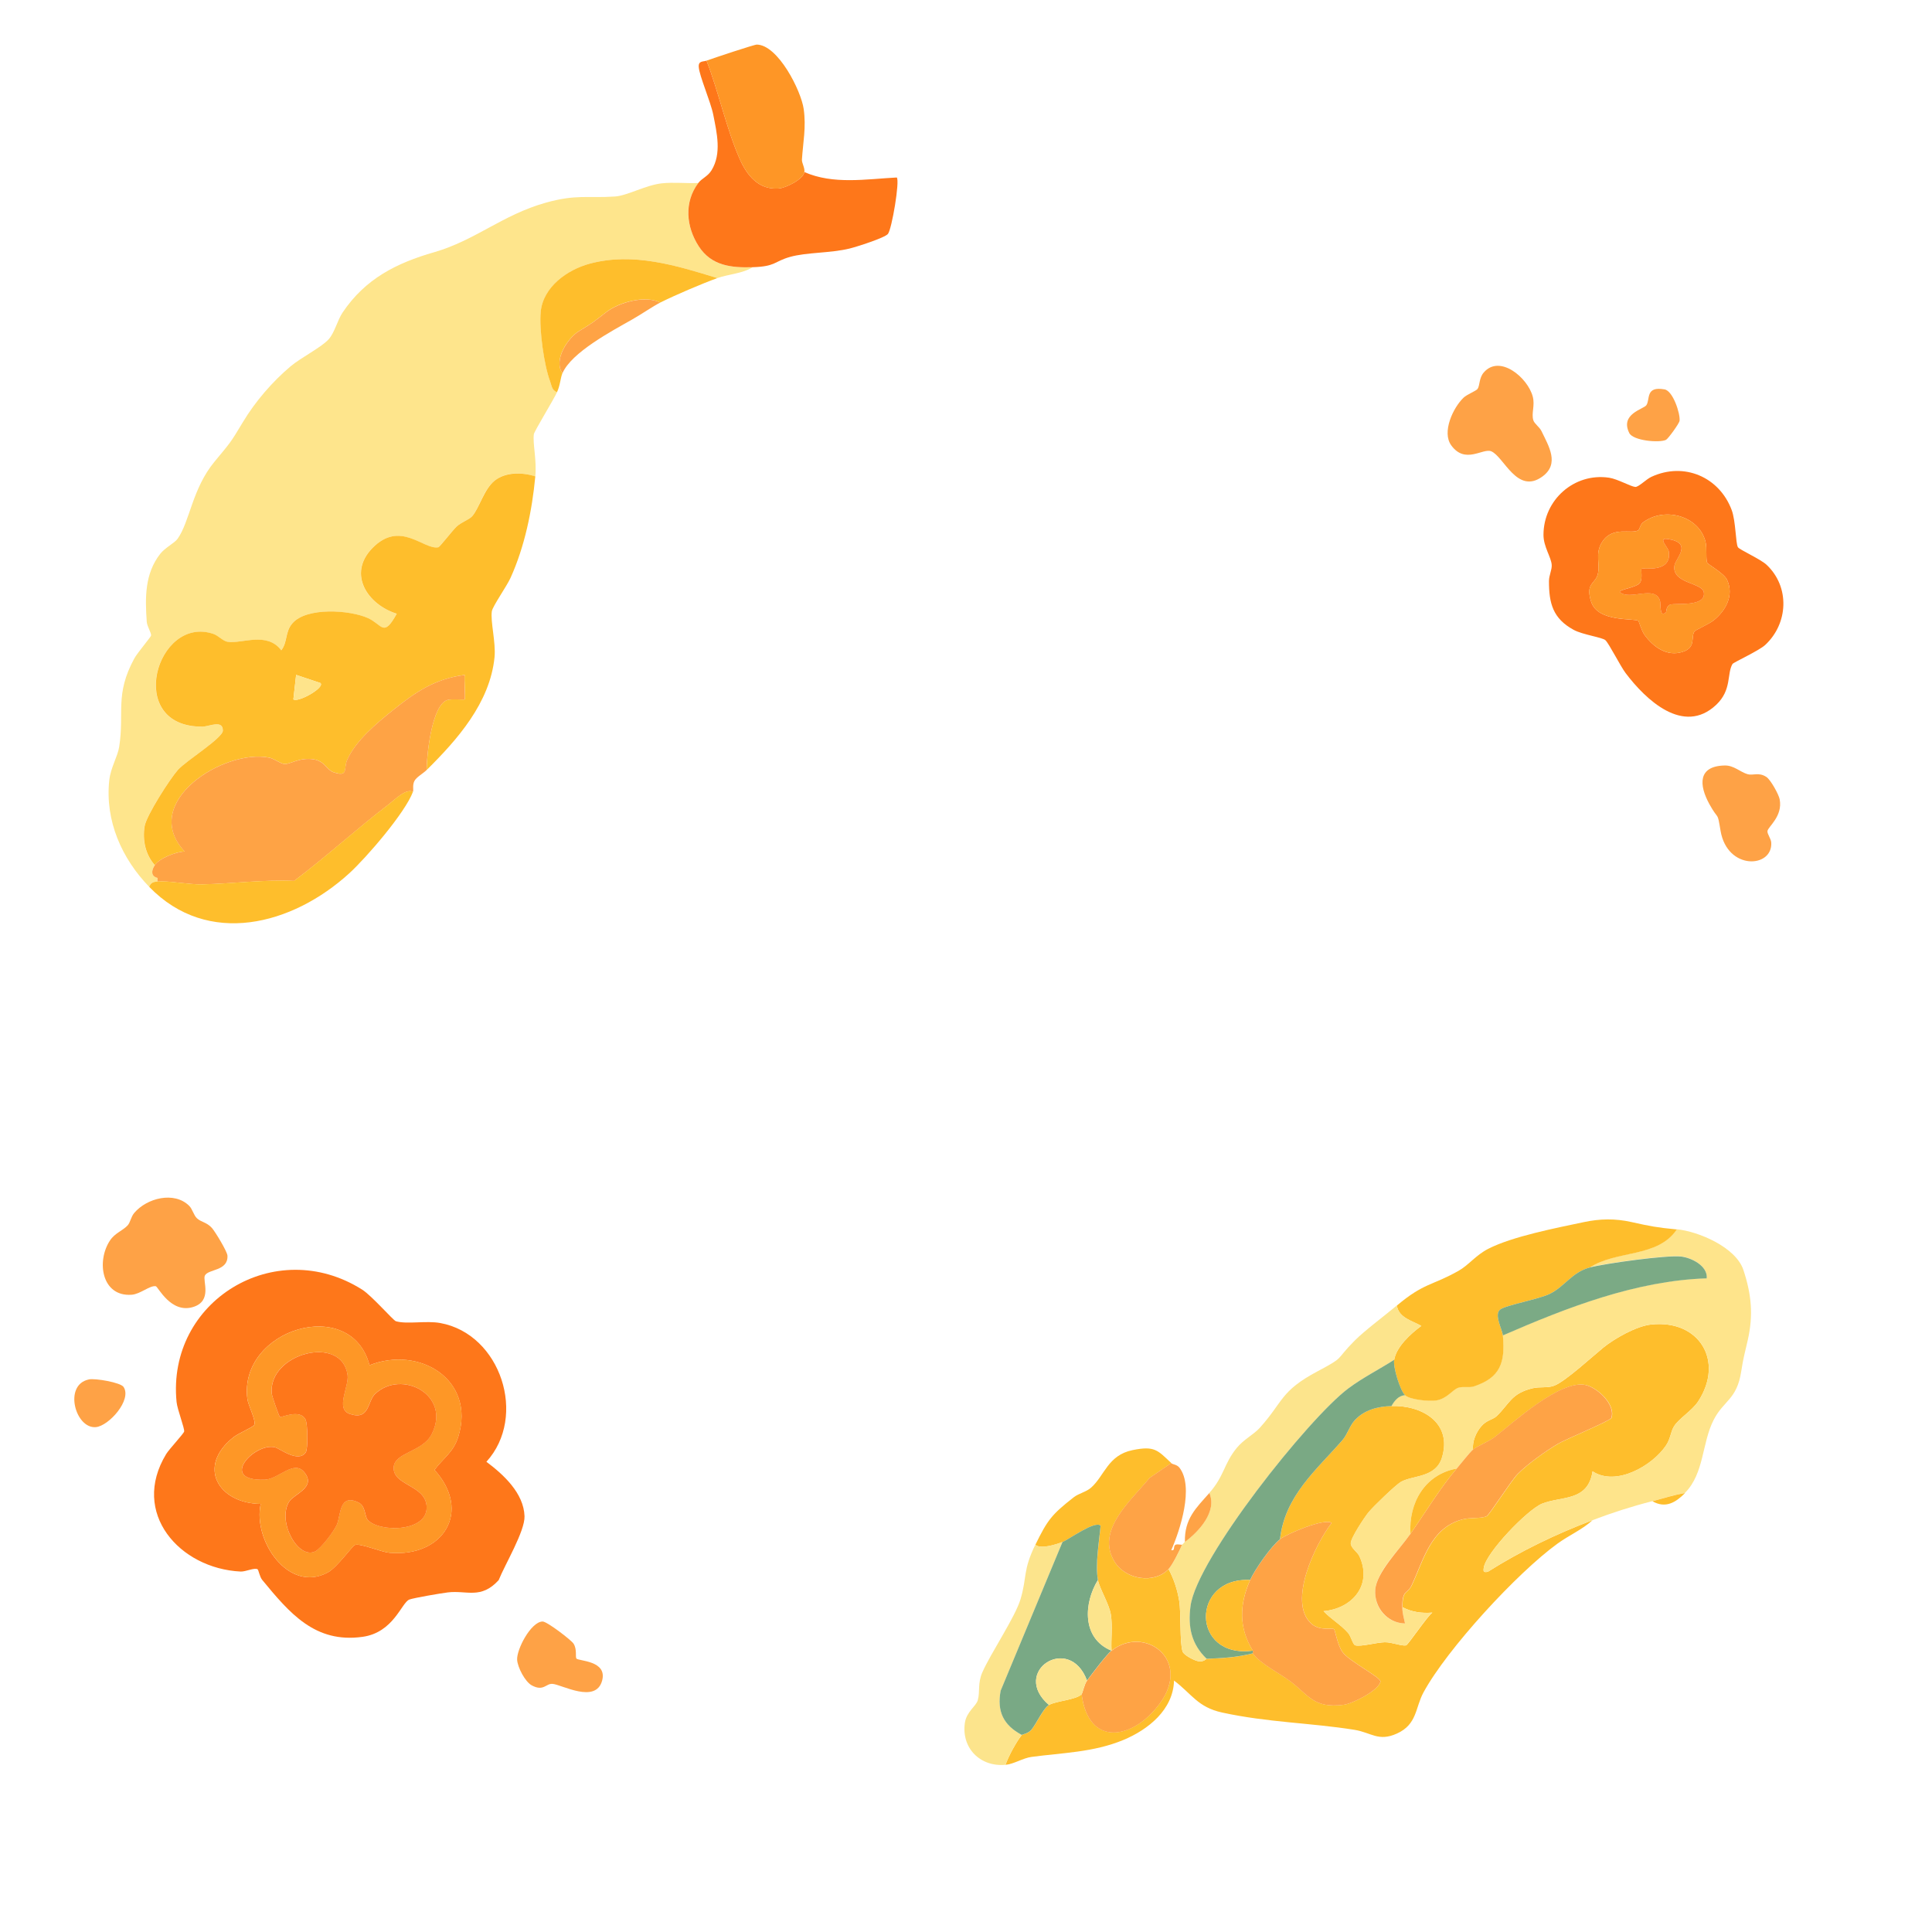 <svg width="260" height="260" viewBox="0 0 260 260" fill="none" xmlns="http://www.w3.org/2000/svg">
<path d="M34.686 211.203C34.297 210.914 33.055 211.525 32.39 211.492C24.172 211.096 17.538 203.623 22.359 195.686C22.768 195.015 24.729 192.927 24.783 192.645C24.863 192.242 23.856 189.664 23.762 188.67C22.419 175.08 37.057 166.157 48.746 173.556C50.029 174.368 52.929 177.705 53.279 177.806C54.776 178.242 57.354 177.699 59.254 178.048C67.399 179.532 71.004 190.637 65.458 196.72C67.761 198.439 70.487 200.944 70.588 204.046C70.655 206.053 67.936 210.572 67.11 212.647C64.72 215.265 62.826 213.99 60.268 214.299C59.402 214.399 55.689 215.037 55.091 215.259C54.031 215.662 52.983 219.704 48.773 220.281C42.388 221.161 38.977 217.092 35.284 212.613C34.955 212.21 34.794 211.29 34.68 211.21L34.686 211.203ZM49.727 183.728C47.242 174.241 32.081 178.86 33.29 188.274C33.404 189.153 34.532 191.248 34.196 191.779C33.995 192.094 32.095 192.88 31.417 193.417C26.428 197.358 29.396 202.334 35.083 202.387C34.008 207.269 38.809 214.48 44.12 211.606C45.362 210.935 47.424 208.021 47.766 207.913C48.538 207.658 51.217 208.86 52.459 208.967C59.664 209.578 63.531 203.401 58.475 197.815C59.637 196.217 61.02 195.471 61.678 193.323C64.022 185.709 56.468 181.049 49.72 183.728H49.727Z" fill="#FE771A"/>
<path d="M25.461 162.277C25.904 162.713 26.065 163.553 26.515 163.962C27.079 164.479 27.811 164.473 28.516 165.251C28.939 165.721 30.584 168.421 30.611 168.985C30.705 171.093 28.019 170.751 27.569 171.664C27.24 172.342 28.637 175.101 25.958 175.9C22.97 176.793 21.264 173.141 20.962 173.094C20.157 172.966 18.901 174.155 17.712 174.242C13.671 174.531 12.945 169.717 14.812 166.923C15.477 165.93 16.517 165.621 17.182 164.902C17.538 164.513 17.618 163.761 18.068 163.23C19.76 161.23 23.447 160.276 25.461 162.277Z" fill="#FEA246"/>
<path d="M77.564 223.197C77.846 223.553 81.774 223.452 81.029 226.178C80.169 229.327 75.577 226.695 74.355 226.608C73.462 226.541 73.16 227.662 71.575 226.816C70.655 226.326 69.655 224.372 69.594 223.372C69.507 221.975 71.454 218.242 73.019 218.215C73.609 218.201 76.886 220.719 77.188 221.196C77.678 221.968 77.403 222.989 77.571 223.197H77.564Z" fill="#FEA246"/>
<path d="M11.951 185.637C12.798 185.455 16.235 186.046 16.631 186.651C17.78 188.39 14.657 191.888 12.905 192.056C10.145 192.311 8.5 186.369 11.945 185.643L11.951 185.637Z" fill="#FEA246"/>
<path d="M49.726 183.729C56.474 181.043 64.028 185.71 61.685 193.324C61.02 195.472 59.644 196.218 58.482 197.816C63.531 203.402 59.67 209.579 52.466 208.968C51.224 208.861 48.545 207.659 47.772 207.914C47.43 208.028 45.369 210.936 44.127 211.607C38.816 214.481 34.015 207.27 35.089 202.388C29.402 202.335 26.434 197.359 31.423 193.418C32.101 192.881 34.001 192.095 34.203 191.78C34.538 191.249 33.404 189.148 33.296 188.275C32.081 178.861 47.249 174.242 49.733 183.729H49.726ZM49.451 204.49C50.854 206.242 57.75 206.276 57.401 202.61C57.132 199.81 52.842 199.897 52.976 197.453C53.09 195.452 56.857 195.405 58.086 193.015C60.792 187.744 54.044 184.199 50.465 187.59C49.431 188.57 49.76 191.209 47.034 190.262C45.107 189.591 46.987 186.589 46.772 185.045C46.007 179.486 36.049 182.144 36.566 187.529C36.606 187.919 37.533 190.578 37.667 190.678C37.842 190.813 40.38 189.53 41.119 191.048C41.414 191.645 41.461 195.002 41.139 195.459C40.125 196.903 37.688 194.942 36.996 194.767C34.283 194.076 29.288 199.347 35.626 199.125C37.486 199.058 39.547 196.372 40.964 198.145C42.582 200.166 39.588 201.039 38.936 202.039C37.238 204.658 40.058 209.881 42.388 208.787C43.16 208.424 44.986 206.014 45.342 205.148C45.872 203.852 45.637 200.925 48.249 202.2C49.196 202.664 49.062 204.006 49.444 204.483L49.451 204.49Z" fill="#FE9726"/>
<path d="M49.451 204.49C49.075 204.013 49.203 202.67 48.256 202.207C45.644 200.931 45.879 203.859 45.349 205.155C44.993 206.021 43.173 208.431 42.395 208.794C40.071 209.882 37.245 204.665 38.943 202.046C39.594 201.046 42.589 200.173 40.971 198.152C39.554 196.379 37.5 199.072 35.633 199.132C29.295 199.354 34.29 194.09 37.003 194.774C37.688 194.949 40.125 196.91 41.145 195.466C41.468 195.009 41.414 191.652 41.125 191.055C40.38 189.531 37.849 190.82 37.674 190.685C37.54 190.585 36.607 187.933 36.573 187.536C36.056 182.151 46.013 179.486 46.779 185.052C46.994 186.59 45.114 189.598 47.041 190.269C49.76 191.216 49.438 188.577 50.472 187.597C54.05 184.206 60.798 187.751 58.093 193.022C56.87 195.412 53.097 195.453 52.983 197.46C52.849 199.904 57.139 199.817 57.408 202.617C57.757 206.276 50.854 206.249 49.458 204.497L49.451 204.49Z" fill="#FE771A"/>
<path d="M198.228 195.077C198.127 193.982 198.63 192.78 199.322 191.968C200.067 191.088 200.913 191.055 201.41 190.578C203.142 188.913 203.357 187.523 206.251 186.825C207.258 186.583 208.266 186.832 209.185 186.469C210.696 185.878 214.429 182.44 215.772 181.353C217.296 180.117 220.217 178.466 222.178 178.251C228.67 177.539 232.095 183.159 228.523 188.611C227.717 189.84 225.897 190.934 225.28 191.955C224.789 192.76 224.843 193.573 224.199 194.533C222.386 197.239 217.478 200.099 214.322 198.004C213.697 202.12 210.132 201.308 207.52 202.362C205.573 203.147 199.98 208.942 199.678 210.983C199.597 211.54 199.664 211.621 200.222 211.527C204.687 208.714 209.38 206.451 214.315 204.584C212.939 205.847 211.146 206.612 209.602 207.733C204.183 211.655 194.763 221.887 191.574 227.742C190.446 229.81 190.734 232.059 187.988 233.295C185.497 234.423 184.537 233.154 182.274 232.791C176.352 231.845 170.652 231.811 164.481 230.468C161.178 229.75 160.399 227.97 157.995 226.164C157.888 230.085 154.517 232.771 151.173 234.161C147.131 235.833 142.962 235.88 138.819 236.437C137.644 236.598 136.469 237.391 135.314 237.505C135.71 236.35 136.785 234.389 137.51 233.483C137.557 233.422 138.356 233.308 138.812 232.778C139.477 231.999 140.357 229.958 141.169 229.454C142.042 228.91 144.936 228.749 145.56 227.991C146.48 235.188 152.523 234.127 156.102 229.206C160.406 223.29 153.987 218.658 149.582 222.136C149.502 220.538 149.743 218.879 149.495 217.288C149.273 215.858 147.944 213.729 147.756 212.628C147.387 210.486 147.924 207.498 148.118 205.316C147.373 204.584 143.821 207.189 143.002 207.512C142.183 207.834 139.987 208.552 139.343 207.874C140.968 204.551 141.538 203.812 144.493 201.502C145.198 200.952 146.171 200.791 146.843 200.193C148.649 198.588 149.085 195.836 152.409 195.151C155.417 194.533 155.793 195.178 157.633 196.896L154.698 198.904C152.248 201.925 147.38 205.954 150.012 210.191C151.516 212.608 155.336 213.199 157.263 211.164C157.968 212.48 158.445 213.937 158.687 215.408C158.962 217.06 158.741 221.061 159.15 222.263C159.318 222.753 160.735 223.465 161.218 223.552C162.037 223.693 162.299 223.243 162.386 223.237C164.495 223.163 166.563 223.035 168.604 222.505C169.557 223.854 172.156 225.15 173.532 226.171C176.131 228.091 176.735 229.944 180.824 229.421C182.066 229.26 185.517 227.494 185.779 226.319C185.907 225.741 181.583 223.599 180.67 222.324C179.998 221.384 179.662 219.356 179.541 219.248C179.273 219.027 177.594 219.53 176.46 218.49C173.264 215.569 177.024 207.774 179.212 204.947C178.266 204.262 173.25 206.39 172.263 207.136C172.908 201.288 177.171 197.81 180.676 193.788C181.328 193.042 181.636 191.84 182.362 191.082C183.657 189.712 185.443 189.276 187.263 189.215C191.399 189.088 195.502 191.498 194.051 196.185C193.205 198.904 190.13 198.515 188.525 199.434C187.82 199.844 184.812 202.745 184.188 203.51C183.637 204.181 181.771 206.995 181.784 207.7C181.804 208.351 182.657 208.808 182.952 209.439C184.725 213.266 182.033 216.475 178.125 216.825C179.152 217.926 180.408 218.597 181.422 219.752C181.838 220.229 182.066 221.343 182.395 221.424C183.207 221.625 185.202 221.034 186.363 221.008C187.303 220.987 188.626 221.545 189.217 221.431C189.492 221.377 192.064 217.516 192.762 217.019C191.325 217.127 190.009 216.959 188.74 216.287C188.734 213.857 189.405 214.575 189.996 213.34C191.594 209.969 192.527 205.585 196.851 204.47C197.925 204.195 199.335 204.396 200.081 204.04C200.463 203.859 203.344 199.293 204.27 198.353C205.586 197.011 208.071 195.245 209.709 194.285C210.743 193.674 216.739 191.196 216.867 190.82C217.491 189.027 214.94 186.684 213.342 186.375C209.944 185.724 203.814 191.31 201.155 193.405C200.484 193.935 198.758 194.627 198.254 195.077H198.228Z" fill="#FEBE2C"/>
<path d="M226.756 200.925C225.252 201.16 223.815 201.651 222.365 202.02C219.599 202.725 216.994 203.564 214.315 204.578C209.38 206.445 204.686 208.707 200.221 211.521C199.664 211.615 199.59 211.534 199.678 210.977C199.98 208.936 205.573 203.141 207.52 202.356C210.132 201.301 213.697 202.107 214.321 197.998C217.47 200.093 222.379 197.233 224.198 194.527C224.843 193.567 224.789 192.761 225.279 191.948C225.897 190.928 227.717 189.833 228.522 188.605C232.101 183.146 228.67 177.533 222.177 178.244C220.217 178.459 217.296 180.111 215.772 181.346C214.429 182.434 210.689 185.872 209.185 186.463C208.258 186.825 207.258 186.577 206.251 186.819C203.357 187.517 203.142 188.9 201.41 190.572C200.913 191.049 200.067 191.089 199.322 191.962C198.63 192.781 198.133 193.983 198.227 195.071C197.75 195.487 196.596 196.977 196.032 197.629C191.775 198.394 189.546 202.221 189.814 206.404C188.337 208.513 185.248 211.501 185.074 213.945C184.899 216.389 186.679 218.443 189.082 218.47C188.928 217.705 188.72 217.08 188.72 216.281C189.989 216.959 191.311 217.127 192.742 217.013C192.043 217.51 189.478 221.371 189.196 221.424C188.606 221.539 187.283 220.988 186.343 221.001C185.181 221.021 183.187 221.619 182.375 221.418C182.046 221.337 181.817 220.222 181.401 219.746C180.387 218.591 179.138 217.919 178.104 216.818C182.012 216.469 184.704 213.26 182.932 209.433C182.636 208.801 181.784 208.345 181.764 207.694C181.743 206.989 183.617 204.175 184.167 203.504C184.792 202.738 187.8 199.838 188.505 199.428C190.103 198.508 193.185 198.898 194.031 196.178C195.488 191.492 191.379 189.081 187.243 189.209C187.639 188.504 188.196 187.799 189.069 187.745C189.72 188.35 192.312 188.598 193.252 188.45C194.756 188.215 195.468 186.966 196.28 186.725C196.925 186.537 197.71 186.758 198.315 186.564C201.92 185.395 202.578 183.327 202.236 179.695C210.87 175.941 220.123 172.322 229.67 172.014C229.825 170.335 227.602 169.234 226.206 169.079C224.259 168.865 216.027 170.006 213.946 170.55C217.491 168.213 223.077 169.281 225.649 165.427C228.616 165.722 233.612 167.864 234.619 170.906C235.7 174.176 235.969 176.949 235.217 180.299C234.807 182.112 234.619 182.649 234.33 184.536C233.746 188.363 231.994 188.417 230.624 191.069C229.012 194.198 229.368 198.28 226.75 200.912L226.756 200.925Z" fill="#FEE48B"/>
<path d="M225.662 165.447C223.091 169.301 217.497 168.226 213.959 170.57C211.582 171.188 210.575 173.141 208.554 174.128C207.077 174.854 202.645 175.639 201.88 176.237C201.027 176.908 202.175 178.922 202.249 179.715C202.592 183.347 201.927 185.408 198.328 186.583C197.724 186.778 196.938 186.557 196.294 186.745C195.481 186.986 194.77 188.235 193.266 188.47C192.326 188.618 189.734 188.369 189.083 187.765C188.431 187.161 187.458 184.019 187.619 183.011C187.907 181.239 189.888 179.446 191.271 178.439C190.07 177.747 188.236 177.365 187.981 175.7C191.654 172.611 192.695 173.047 196.287 171.02C197.63 170.268 198.603 168.918 200.282 168.059C203.532 166.393 209.434 165.252 213.147 164.466C215.315 164.003 217.363 163.97 219.532 164.453C222.13 165.03 222.903 165.185 225.662 165.453V165.447Z" fill="#FEBE2C"/>
<path d="M187.988 175.685C188.243 177.357 190.076 177.733 191.278 178.425C189.895 179.439 187.907 181.225 187.625 182.997C185.598 184.3 183.368 185.414 181.435 186.865C176.063 190.907 161.064 209.754 160.224 216.126C159.855 218.953 160.332 221.249 162.386 223.23C162.299 223.23 162.037 223.686 161.218 223.545C160.735 223.458 159.318 222.746 159.15 222.256C158.74 221.054 158.962 217.052 158.687 215.401C158.438 213.93 157.961 212.473 157.263 211.157C157.807 210.587 158.727 208.693 159.089 207.867C159.244 207.773 159.338 207.585 159.452 207.505C161.319 206.135 163.83 203.409 162.742 200.918C164.77 198.628 164.669 197.044 166.408 194.888C167.362 193.707 168.698 193.076 169.53 192.156C172.733 188.604 172.27 187.227 177.292 184.555C181.119 182.514 179.561 183.179 182.301 180.419C183.684 179.029 186.343 177.062 187.988 175.679V175.685Z" fill="#FCE48C"/>
<path d="M142.995 207.511L134.669 227.526C134.139 230.36 135.066 232.172 137.51 233.475C136.784 234.381 135.71 236.349 135.314 237.497C131.93 237.819 129.352 235.261 129.849 231.85C130.07 230.36 131.352 229.608 131.581 228.822C131.916 227.647 131.541 226.559 132.199 225.055C133.306 222.524 136.637 217.596 137.342 215.199C138.235 212.177 137.624 211.378 139.336 207.866C139.974 208.545 142.156 207.826 142.995 207.504V207.511Z" fill="#FCE48C"/>
<path d="M157.626 196.904C157.841 197.105 158.378 197.065 158.734 197.528C160.701 200.1 158.821 205.895 157.626 208.607C158.217 208.762 157.807 208.016 158.237 207.869C158.539 207.768 158.982 207.936 159.083 207.869C158.72 208.694 157.794 210.588 157.257 211.159C155.33 213.186 151.502 212.595 150.005 210.185C147.373 205.955 152.234 201.92 154.692 198.898L157.626 196.891V196.904Z" fill="#FEA346"/>
<path d="M159.459 207.511C159.385 204.382 160.956 202.952 162.749 200.924C163.837 203.415 161.325 206.134 159.459 207.511Z" fill="#FEA346"/>
<path d="M222.372 202.026C223.823 201.657 225.253 201.167 226.764 200.932C225.542 202.16 224.165 203.06 222.372 202.026Z" fill="#FEBE2C"/>
<path d="M188.72 216.287C188.72 217.093 188.928 217.717 189.083 218.476C186.679 218.442 184.906 216.294 185.074 213.951C185.242 211.607 188.337 208.519 189.814 206.41C191.788 203.597 193.836 200.193 196.032 197.635C196.596 196.977 197.751 195.493 198.227 195.077C198.738 194.633 200.457 193.935 201.128 193.405C203.794 191.31 209.917 185.717 213.314 186.375C214.913 186.684 217.464 189.027 216.84 190.82C216.712 191.196 210.716 193.673 209.682 194.284C208.044 195.251 205.559 197.017 204.243 198.353C203.317 199.293 200.436 203.859 200.054 204.04C199.308 204.396 197.898 204.188 196.824 204.47C192.5 205.584 191.567 209.969 189.969 213.34C189.378 214.582 188.707 213.857 188.713 216.287H188.72Z" fill="#FEA346"/>
<path d="M172.256 207.143C173.243 206.391 178.259 204.262 179.206 204.954C177.017 207.78 173.257 215.576 176.453 218.496C177.588 219.537 179.266 219.034 179.535 219.255C179.662 219.356 179.991 221.39 180.663 222.33C181.576 223.606 185.9 225.748 185.772 226.325C185.51 227.5 182.059 229.266 180.817 229.427C176.728 229.944 176.124 228.098 173.525 226.178C172.142 225.157 169.551 223.861 168.597 222.512C168.543 222.431 168.651 222.236 168.597 222.149C166.677 219.027 166.791 215.925 168.235 212.642C168.832 211.272 171.108 208.029 172.256 207.156V207.143Z" fill="#FEA345"/>
<path d="M189.083 187.758C188.21 187.811 187.652 188.516 187.256 189.221C185.43 189.275 183.651 189.718 182.355 191.088C181.636 191.847 181.321 193.048 180.669 193.794C177.165 197.822 172.901 201.3 172.256 207.142C171.108 208.015 168.832 211.258 168.234 212.627C160.224 212.231 160.278 223.256 168.597 222.135C168.651 222.222 168.543 222.417 168.597 222.498C166.556 223.028 164.481 223.156 162.38 223.229C160.325 221.249 159.842 218.952 160.218 216.126C161.057 209.754 176.057 190.907 181.428 186.865C183.362 185.414 185.584 184.3 187.619 182.997C187.458 184.004 188.431 187.147 189.083 187.751V187.758Z" fill="#7AA984"/>
<path d="M142.995 207.511C143.814 207.189 147.366 204.584 148.112 205.316C147.917 207.498 147.38 210.486 147.749 212.627C145.822 215.77 145.58 220.51 149.575 222.135C148.911 222.659 146.923 225.297 146.285 226.157C143.909 219.765 135.939 224.968 141.162 229.447C140.35 229.951 139.47 231.985 138.806 232.771C138.356 233.301 137.55 233.415 137.503 233.476C135.059 232.173 134.139 230.353 134.663 227.527L142.989 207.511H142.995Z" fill="#79A985"/>
<path d="M145.56 227.997C145.708 227.816 145.916 226.681 146.292 226.171C146.93 225.312 148.917 222.673 149.582 222.149C153.993 218.671 160.405 223.304 156.102 229.219C152.523 234.141 146.48 235.202 145.56 228.004V227.997Z" fill="#FEA345"/>
<path d="M146.285 226.164C145.909 226.674 145.701 227.809 145.553 227.99C144.929 228.749 142.035 228.91 141.162 229.454C135.938 224.975 143.908 219.772 146.285 226.164Z" fill="#FCE48C"/>
<path d="M149.582 222.143C145.58 220.518 145.822 215.778 147.756 212.636C147.944 213.737 149.273 215.865 149.494 217.295C149.743 218.887 149.495 220.545 149.582 222.143Z" fill="#FCE48C"/>
<path d="M213.959 170.569C216.047 170.025 224.272 168.884 226.219 169.099C227.616 169.253 229.838 170.348 229.684 172.033C220.136 172.349 210.884 175.961 202.249 179.714C202.175 178.922 201.02 176.908 201.88 176.236C202.645 175.639 207.077 174.853 208.554 174.128C210.568 173.141 211.575 171.187 213.959 170.569Z" fill="#7BAA85"/>
<path d="M189.814 206.411C189.546 202.228 191.775 198.401 196.032 197.636C193.836 200.194 191.781 203.605 189.814 206.411Z" fill="#FEBE2C"/>
<path d="M168.234 212.629C166.791 215.919 166.683 219.014 168.597 222.136C160.278 223.258 160.217 212.226 168.234 212.629Z" fill="#FEBE2C"/>
<path d="M198.858 52.315C199.161 51.858 199.033 50.871 199.678 50.126C201.82 47.649 205.593 50.811 206.271 53.369C206.593 54.591 206.063 55.585 206.345 56.545C206.486 57.029 207.184 57.458 207.446 58.016C208.413 60.03 209.924 62.413 207.567 64.132C204.156 66.61 202.39 61.44 200.685 60.735C199.55 60.265 197.18 62.528 195.3 59.929C194.011 58.157 195.542 54.88 196.952 53.524C197.435 53.06 198.677 52.604 198.858 52.322V52.315Z" fill="#FEA246"/>
<path d="M232.128 103.016C233.323 102.996 234.196 103.896 235.17 104.184C235.922 104.406 236.66 103.869 237.714 104.56C238.292 104.943 239.373 106.91 239.5 107.562C239.943 109.878 237.909 111.268 237.855 111.852C237.822 112.241 238.325 112.852 238.366 113.376C238.594 116.827 232.45 117.183 231.544 111.798C231.081 109.039 231.329 110.556 230.04 108.213C228.637 105.655 228.462 103.076 232.128 103.016Z" fill="#FEA246"/>
<path d="M221.56 54.531C222.097 53.746 221.392 51.933 224.01 52.403C225.138 52.604 226.132 55.639 226.031 56.619C225.991 56.989 224.487 59.05 224.205 59.191C223.325 59.627 219.774 59.319 219.257 58.271C217.981 55.686 221.197 55.068 221.56 54.531Z" fill="#FEA246"/>
<path d="M216.061 86.162C215.651 85.773 212.992 85.424 211.784 84.766C208.99 83.248 208.447 81.207 208.453 78.192C208.453 77.433 208.863 76.688 208.823 76.03C208.755 74.976 207.715 73.586 207.715 71.988C207.715 67.261 211.857 63.595 216.537 64.287C217.699 64.461 219.425 65.469 220.062 65.529C220.506 65.569 221.54 64.488 222.231 64.173C226.616 62.138 231.369 64.173 233.041 68.631C233.599 70.115 233.572 73.13 233.881 73.64C234.082 73.976 236.909 75.231 237.735 76.003C240.904 78.978 240.662 83.919 237.547 86.8C236.707 87.579 233.283 89.137 233.149 89.358C232.376 90.674 233.081 92.843 230.96 94.85C226.548 99.013 221.459 94.145 218.773 90.587C218.062 89.647 216.537 86.612 216.061 86.169V86.162ZM229.765 75.755C229.516 75.318 229.751 73.808 229.516 72.888C228.61 69.37 223.923 68.147 221.076 70.336C220.747 70.591 220.64 71.263 220.472 71.364C219.512 71.921 217.034 70.746 215.624 72.915C214.55 74.56 215.436 75.936 214.986 77.4C214.63 78.568 213.348 78.514 214.127 80.972C215.033 83.805 219.995 83.147 220.492 83.564C220.573 83.631 220.895 84.873 221.331 85.464C222.527 87.082 224.319 88.391 226.407 87.733C228.308 87.142 227.502 85.773 228.032 84.967C228.14 84.799 229.993 83.973 230.59 83.503C232.229 82.201 233.384 80.146 232.423 78.031C232.041 77.185 229.885 75.97 229.765 75.755Z" fill="#FE771A"/>
<path d="M229.765 75.755C229.885 75.97 232.041 77.185 232.423 78.031C233.384 80.146 232.235 82.201 230.59 83.504C229.993 83.98 228.14 84.806 228.032 84.967C227.502 85.773 228.308 87.143 226.407 87.734C224.319 88.385 222.527 87.076 221.331 85.464C220.895 84.873 220.566 83.631 220.492 83.564C219.995 83.141 215.027 83.799 214.127 80.972C213.341 78.515 214.63 78.569 214.986 77.4C215.436 75.936 214.55 74.56 215.624 72.915C217.041 70.746 219.512 71.921 220.472 71.364C220.64 71.27 220.741 70.592 221.076 70.337C223.923 68.148 228.61 69.37 229.516 72.888C229.751 73.808 229.516 75.319 229.765 75.755ZM224.192 82.409C224.286 82.322 224.192 81.563 224.783 81.362C225.494 81.12 229.637 81.724 229.295 79.71C229.066 78.367 224.937 78.548 225.347 76.084C225.508 75.117 227.898 73.022 224.38 72.526C223.064 72.338 224.487 73.654 224.574 74.198C225.031 77.192 221.076 76.366 220.902 76.547C220.808 76.641 221.069 77.81 220.727 78.387C220.331 79.059 217.968 79.287 217.974 79.663C219.284 80.885 222.714 78.662 223.393 80.838C223.52 81.241 223.299 83.222 224.192 82.402V82.409Z" fill="#FE9626"/>
<path d="M224.192 82.407C223.299 83.219 223.52 81.238 223.393 80.842C222.715 78.674 219.284 80.889 217.974 79.667C217.974 79.298 220.338 79.063 220.727 78.392C221.07 77.814 220.808 76.653 220.902 76.552C221.076 76.364 225.031 77.19 224.574 74.202C224.487 73.658 223.064 72.342 224.38 72.53C227.898 73.027 225.508 75.122 225.347 76.088C224.937 78.553 229.066 78.371 229.295 79.714C229.637 81.729 225.494 81.124 224.783 81.366C224.185 81.567 224.279 82.326 224.192 82.413V82.407Z" fill="#FE771A"/>
<path d="M93.981 24.618C92.033 27.21 92.302 30.473 94.041 33.152C95.78 35.831 98.425 36.039 101.299 35.959C99.95 36.812 97.962 36.912 96.545 37.423C91.006 35.724 85.205 33.924 79.417 35.469C76.362 36.281 73.085 38.618 72.77 41.988C72.555 44.338 73.22 49.119 74.039 51.328C74.247 51.892 74.26 52.55 74.965 52.778C74.475 53.839 71.904 58.022 71.843 58.438C71.675 59.701 72.246 61.883 72.038 64.119C70.259 63.541 68.103 63.454 66.566 64.683C65.028 65.912 64.478 68.429 63.511 69.497C63.121 69.927 62.034 70.303 61.423 70.88C60.859 71.411 59.167 73.613 58.985 73.653C57.005 74.07 53.849 69.893 50.075 73.794C46.718 77.266 49.464 81.368 53.379 82.597C51.573 85.86 51.479 84.067 49.498 83.181C47.047 82.08 41.212 81.683 39.326 83.899C38.319 85.081 38.708 86.424 37.835 87.525C35.888 84.94 32.565 86.686 30.59 86.37C29.986 86.276 29.368 85.544 28.71 85.316C21.043 82.691 16.665 97.892 27.24 97.791C28.133 97.784 29.986 96.818 29.979 98.322C29.979 99.335 24.964 102.444 23.923 103.619C22.882 104.794 19.68 109.756 19.445 111.213C19.142 113.066 19.552 115.014 20.821 116.43C20.351 117.122 20.277 117.921 21.184 118.136V118.626C20.633 118.68 20.27 118.787 20.089 119.358C16.396 115.551 14.12 110.468 14.704 105.009C14.892 103.297 15.832 101.833 16.041 100.497C16.759 95.858 15.429 93.487 18.068 88.626C18.484 87.854 20.311 85.719 20.331 85.531C20.371 85.148 19.794 84.309 19.747 83.664C19.525 80.428 19.471 77.232 21.546 74.553C22.204 73.707 23.507 73.069 23.896 72.512C25.555 70.182 25.85 65.784 28.872 62.125C30.98 59.566 30.939 59.734 32.692 56.8C34.337 54.054 36.647 51.375 39.097 49.307C40.474 48.139 43.254 46.749 44.227 45.661C45.04 44.755 45.409 43.096 46.107 42.056C49.156 37.517 53.345 35.402 58.462 33.931C63.947 32.347 67.654 28.909 73.401 27.291C77.557 26.116 79.061 26.693 82.761 26.445C84.406 26.337 86.93 24.9 89.066 24.672C90.684 24.497 92.342 24.699 93.96 24.625L93.981 24.618Z" fill="#FEE58C"/>
<path d="M72.038 64.127C71.608 68.692 70.608 73.587 68.694 77.79C68.198 78.885 66.291 81.597 66.19 82.262C65.982 83.645 66.747 86.452 66.552 88.446C65.942 94.583 61.53 99.558 57.414 103.627C57.428 101.613 58.106 94.804 60.234 94.193C60.839 94.019 62.457 94.2 62.537 94.12C62.672 93.992 62.443 91.4 62.537 90.829C58.509 91.347 55.91 93.146 52.855 95.59C50.693 97.322 47.846 99.706 46.725 102.264C46.215 103.432 46.953 104.614 44.872 103.916C43.992 103.62 43.704 102.432 42.213 102.183C40.333 101.875 39.044 102.875 38.272 102.815C37.761 102.774 36.922 102.103 36.217 101.955C30.174 100.74 18.686 107.951 24.856 114.592C23.695 114.612 21.459 115.498 20.834 116.425C19.566 115.008 19.163 113.061 19.458 111.208C19.693 109.751 22.869 104.822 23.936 103.614C25.004 102.405 29.986 99.33 29.993 98.316C29.993 96.812 28.14 97.779 27.253 97.786C16.678 97.886 21.056 82.685 28.724 85.31C29.382 85.539 30 86.264 30.604 86.365C32.571 86.68 35.895 84.934 37.849 87.519C38.722 86.418 38.332 85.075 39.339 83.894C41.233 81.678 47.061 82.074 49.511 83.175C51.485 84.068 51.586 85.854 53.392 82.591C49.478 81.369 46.732 77.26 50.089 73.788C53.862 69.888 57.018 74.064 58.999 73.647C59.18 73.607 60.879 71.405 61.436 70.874C62.047 70.297 63.142 69.921 63.524 69.491C64.491 68.424 65.102 65.852 66.579 64.677C68.056 63.502 70.272 63.536 72.052 64.113L72.038 64.127ZM43.139 91.924L39.85 90.823L39.48 94.113C40.058 94.603 43.73 92.569 43.133 91.924H43.139Z" fill="#FEBE2C"/>
<path d="M20.828 116.43C21.459 115.503 23.688 114.617 24.85 114.597C18.686 107.957 30.174 100.745 36.21 101.961C36.915 102.102 37.755 102.78 38.265 102.82C39.037 102.88 40.319 101.887 42.206 102.189C43.697 102.431 43.986 103.626 44.865 103.921C46.94 104.62 46.201 103.438 46.718 102.269C47.84 99.711 50.686 97.328 52.848 95.595C55.903 93.151 58.502 91.345 62.531 90.835C62.437 91.406 62.665 93.997 62.531 94.125C62.443 94.206 60.832 94.024 60.227 94.199C58.106 94.817 57.428 101.618 57.407 103.633C56.937 104.096 56.024 104.586 55.762 105.116C55.48 105.694 55.682 106.278 55.574 106.56C54.621 106.07 53.09 107.661 52.318 108.245C47.98 111.555 43.945 115.268 39.581 118.552C35.458 118.357 31.309 118.928 27.24 119.015C25.353 119.055 22.634 118.498 21.19 118.632V118.142C20.284 117.927 20.358 117.135 20.828 116.437V116.43Z" fill="#FEA345"/>
<path d="M95.082 8.161C96.7 12.317 97.781 17.42 99.56 21.422C100.534 23.617 102.092 25.558 104.771 25.37C105.744 25.303 108.101 24.135 108.249 23.154C112.123 24.866 116.561 24.101 120.684 23.886C121.113 24.316 120.026 30.809 119.495 31.48C119.066 32.011 115.245 33.226 114.332 33.447C111.713 34.085 108.571 33.938 106.315 34.575C104.14 35.193 104.401 35.864 101.299 35.959C98.432 36.046 95.753 35.791 94.041 33.152C92.329 30.513 92.034 27.21 93.981 24.618C94.437 24.007 95.25 23.745 95.753 22.919C97.143 20.663 96.465 17.877 95.995 15.473C95.646 13.687 94.108 10.222 94.034 9C93.981 8.161 94.605 8.329 95.075 8.161H95.082Z" fill="#FE771A"/>
<path d="M108.249 23.155C108.101 24.136 105.744 25.304 104.771 25.371C102.092 25.559 100.534 23.612 99.56 21.423C97.781 17.421 96.7 12.312 95.082 8.162C95.928 7.853 101.501 5.993 101.856 6C104.71 6.054 107.799 12.184 108.155 14.655C108.51 17.126 108.067 19.16 107.92 21.477C107.893 21.947 108.336 22.598 108.249 23.155Z" fill="#FE9626"/>
<path d="M55.575 106.554C54.547 109.341 49.337 115.397 46.987 117.539C39.359 124.488 27.985 127.503 20.089 119.359C20.264 118.788 20.633 118.68 21.184 118.627C22.628 118.492 25.354 119.05 27.233 119.009C31.302 118.922 35.452 118.351 39.574 118.546C43.939 115.263 47.967 111.543 52.312 108.24C53.077 107.655 54.608 106.071 55.568 106.554H55.575Z" fill="#FEBE2C"/>
<path d="M96.545 37.423C94.504 38.155 90.798 39.74 88.864 40.713C86.796 39.693 83.298 40.666 81.566 42.016C79.833 43.365 79.84 43.392 77.9 44.567C76.422 45.46 74.422 48.462 75.691 50.221C75.422 50.852 75.389 51.866 74.959 52.779C74.261 52.544 74.24 51.886 74.032 51.329C73.206 49.12 72.548 44.339 72.763 41.989C73.072 38.612 76.349 36.282 79.41 35.469C85.205 33.925 90.999 35.718 96.539 37.423H96.545Z" fill="#FEBE2C"/>
<path d="M88.864 40.713C87.938 41.176 86.239 42.338 85.097 42.982C82.338 44.547 76.886 47.434 75.697 50.227C74.428 48.468 76.429 45.467 77.906 44.574C79.847 43.399 79.847 43.358 81.572 42.022C83.298 40.686 86.803 39.699 88.871 40.72L88.864 40.713Z" fill="#FEA345"/>
<path d="M43.139 91.923C43.737 92.568 40.057 94.602 39.487 94.112L39.856 90.822L43.146 91.923H43.139Z" fill="#FEE48B"/>
</svg>
